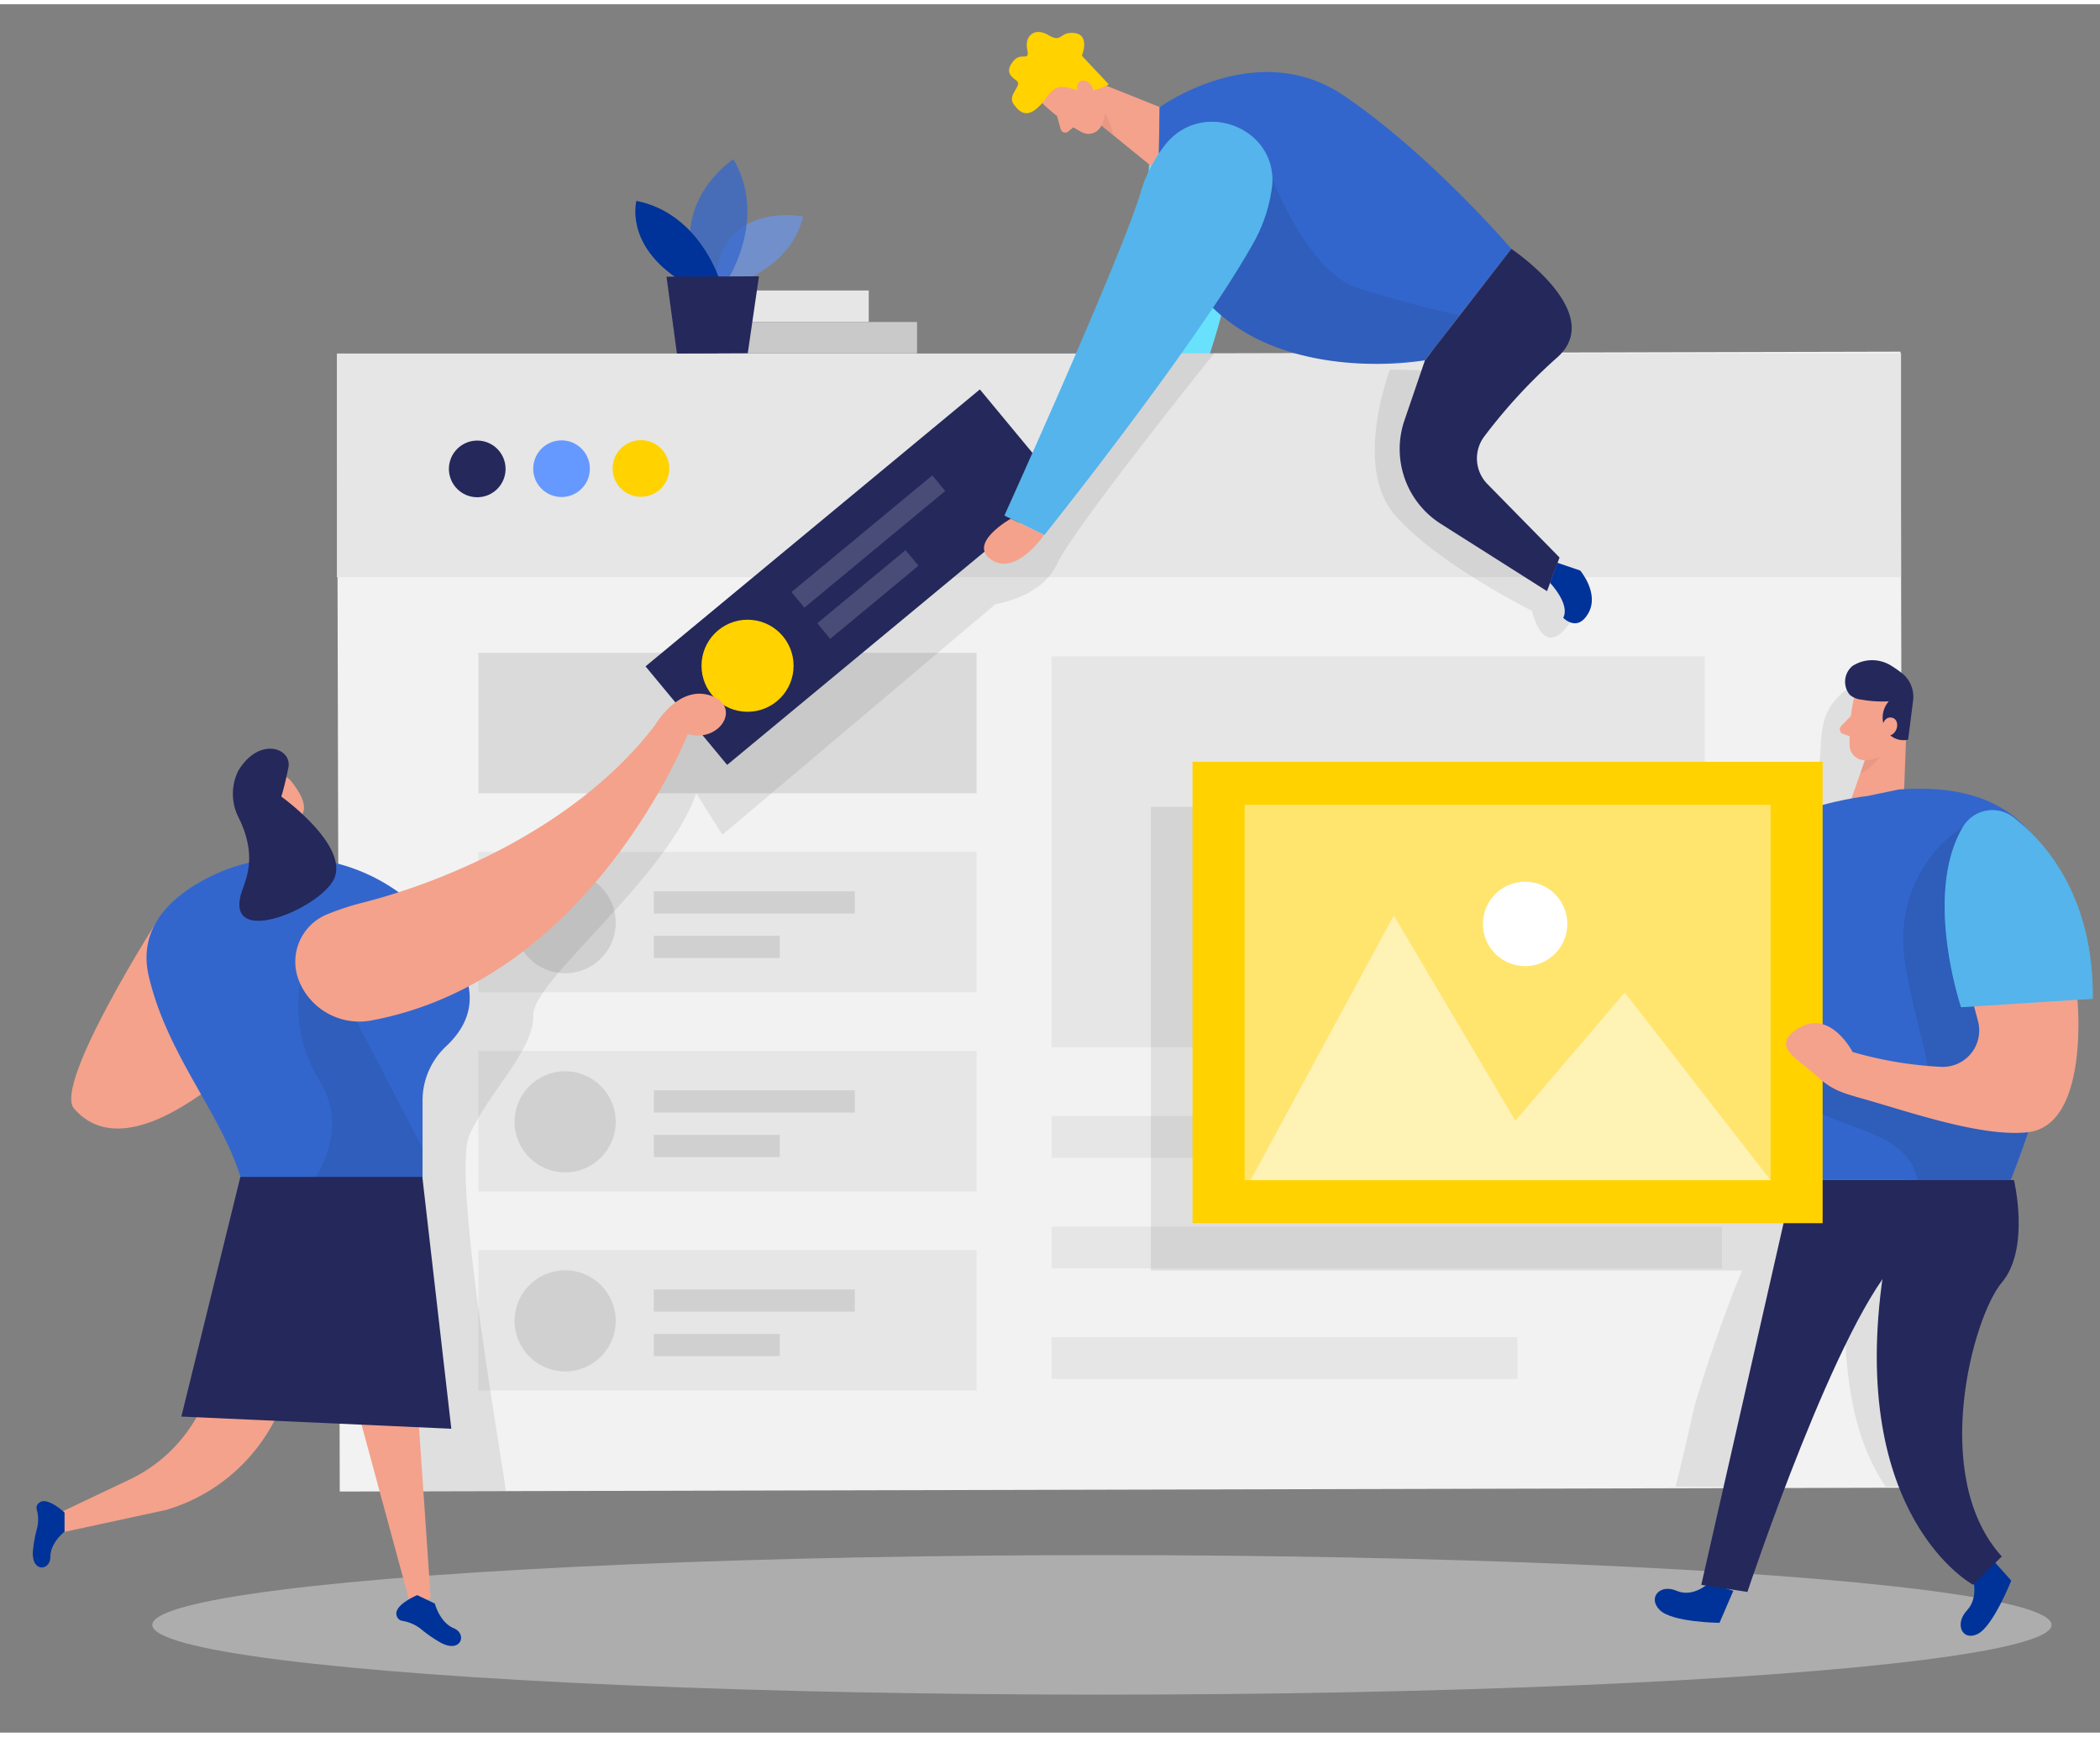 <?xml version="1.0" encoding="UTF-8" standalone="no"?>
<svg
   id="Layer_1"
   data-name="Layer 1"
   viewBox="0 0 296.458 244.008"
   width="300.904"
   height="248.888"
   class="illustration styles_illustrationTablet__1DWOa"
   version="1.1"
   sodipodi:docname="team.svg"
   inkscape:version="1.1 (c68e22c387, 2021-05-23)"
   xmlns:inkscape="http://www.inkscape.org/namespaces/inkscape"
   xmlns:sodipodi="http://sodipodi.sourceforge.net/DTD/sodipodi-0.dtd"
   xmlns="http://www.w3.org/2000/svg"
   xmlns:svg="http://www.w3.org/2000/svg">
  <rect x="0" y="0" width="296.458" height="244.008" fill="#808080" stroke="none"/>
  <defs
     id="defs175" />
  <sodipodi:namedview
     id="namedview173"
     pagecolor="#ffffff"
     bordercolor="#666666"
     borderopacity="1.0"
     inkscape:pageshadow="2"
     inkscape:pageopacity="0.0"
     inkscape:pagecheckerboard="0"
     showgrid="false"
     inkscape:zoom="2.4607843"
     inkscape:cx="158.48606"
     inkscape:cy="127.80478"
     inkscape:window-width="1271"
     inkscape:window-height="1003"
     inkscape:window-x="3250"
     inkscape:window-y="146"
     inkscape:window-maximized="0"
     inkscape:current-layer="Layer_1" />
  <title
     id="title2">_</title>
  <ellipse
     cx="155.562"
     cy="228.799"
     rx="134.06"
     ry="9.85"
     fill="#e6e6e6"
     opacity="0.45"
     id="ellipse4" />
  <path
     d="m 162.402,18.479 -1.28,28 c -3.73,7 -4.81,8.16 -6.14,8.41 v 8.38 c 3.29,0.8 6.21,1 7.93,0 6,-3.6 10.14,-21.89 10.14,-21.89 z"
     fill="#68e1fd"
     id="path6" />
  <rect
     x="47.451"
     y="49.701"
     width="220.73"
     height="160.39"
     transform="rotate(-0.14)"
     fill="#f2f2f2"
     id="rect8" />
  <rect
     x="47.562"
     y="49.309"
     width="220.81"
     height="31.58"
     fill="#e6e6e6"
     id="rect10" />
  <circle
     cx="67.372"
     cy="65.599"
     r="4"
     fill="#24285b"
     id="circle12" />
  <circle
     cx="79.272"
     cy="65.569"
     r="4"
     fill="#68e1fd"
     id="circle14"
     style="fill:#69f" />
  <circle
     cx="90.482"
     cy="65.539"
     r="4"
     fill="#ffd200"
     id="circle16" />
  <rect
     x="148.472"
     y="156.979"
     width="94.63"
     height="5.89"
     fill="#e6e6e6"
     id="rect18" />
  <rect
     x="148.472"
     y="172.579"
     width="94.63"
     height="5.89"
     fill="#e6e6e6"
     id="rect20" />
  <rect
     x="148.472"
     y="188.179"
     width="65.75"
     height="5.89"
     fill="#e6e6e6"
     id="rect22" />
  <rect
     x="148.472"
     y="92.059"
     width="92.18"
     height="55.2"
     fill="#e6e6e6"
     id="rect24" />
  <rect
     x="67.532"
     y="91.559"
     width="70.33"
     height="19.84"
     fill="#666"
     opacity="0.17"
     id="rect26" />
  <rect
     x="67.532"
     y="119.659"
     width="70.33"
     height="19.84"
     fill="#e6e6e6"
     id="rect28" />
  <circle
     cx="79.782"
     cy="129.669"
     r="7.14"
     fill="#666"
     opacity="0.17"
     id="circle30" />
  <rect
     x="92.302"
     y="125.229"
     width="28.37"
     height="3.14"
     fill="#666"
     opacity="0.17"
     id="rect32" />
  <rect
     x="92.302"
     y="131.509"
     width="17.78"
     height="3.14"
     fill="#666"
     opacity="0.17"
     id="rect34" />
  <rect
     x="67.532"
     y="147.769"
     width="70.33"
     height="19.84"
     fill="#e6e6e6"
     id="rect36" />
  <circle
     cx="79.782"
     cy="157.779"
     r="7.14"
     fill="#666"
     opacity="0.17"
     id="circle38" />
  <rect
     x="92.302"
     y="153.329"
     width="28.37"
     height="3.14"
     fill="#666"
     opacity="0.17"
     id="rect40" />
  <rect
     x="92.302"
     y="159.619"
     width="17.78"
     height="3.14"
     fill="#666"
     opacity="0.17"
     id="rect42" />
  <rect
     x="67.532"
     y="175.869"
     width="70.33"
     height="19.84"
     fill="#e6e6e6"
     id="rect44" />
  <circle
     cx="79.782"
     cy="185.879"
     r="7.14"
     fill="#666"
     opacity="0.17"
     id="circle46" />
  <rect
     x="92.302"
     y="181.439"
     width="28.37"
     height="3.14"
     fill="#666"
     opacity="0.17"
     id="rect48" />
  <rect
     x="92.302"
     y="187.719"
     width="17.78"
     height="3.14"
     fill="#666"
     opacity="0.17"
     id="rect50" />
  <path
     d="m 71.372,209.909 c 0.34,0 -7.8,-44.21 -5.09,-50.29 2.71,-6.08 9.15,-12 9,-16.89 -0.15,-4.89 18.87,-19.33 23,-31.33 l 3.7,5.85 38.55,-32.56 c 0,0 6.57,-0.94 8.71,-5.71 2.14,-4.77 22.17,-29.71 22.17,-29.71 h -10.72 l -12.1,15.8 -8.2,-3.47 -43.79,33 -2.51,9.7 c 0,0 -31.32,22.47 -41.66,34.34 -10.34,11.87 3.45,71.26 3.45,71.26 z"
     opacity="0.08"
     id="path52" />
  <rect
     x="10.541"
     y="130.121"
     width="61.29"
     height="18.06"
     transform="rotate(-39.64)"
     fill="#24285b"
     id="rect54" />
  <circle
     cx="105.532"
     cy="93.389"
     r="6.5"
     fill="#ffd200"
     id="circle56" />
  <rect
     x="33.098"
     y="135.184"
     width="25.82"
     height="2.86"
     transform="rotate(-39.64)"
     fill="white"
     opacity="0.17"
     id="rect58" />
  <rect
     x="33.097"
     y="140.902"
     width="16.18"
     height="2.86"
     transform="rotate(-39.64)"
     fill="white"
     opacity="0.17"
     id="rect60" />
  <path
     d="m 36.102,174.419 -6.53,20.85 a 21.46,21.46 0 0 1 -11.25,13 l -9.6,4.56 0.39,2.84 14.34,-3.1 a 25.25,25.25 0 0 0 15.6,-13.22 l 10.13,-20.86 z"
     fill="#f4a28c"
     id="path62" />
  <polygon
     points="101.9,250.74 90.55,208.91 101.69,205.03 104.75,249.75 "
     fill="#f4a28c"
     id="polygon64"
     transform="translate(-43.948,-24.731)" />
  <path
     d="m 61.392,225.789 c 0,0 0.66,2.65 2.66,3.48 2,0.83 1,3.71 -2,1.95 a 19.17,19.17 0 0 1 -2.65,-1.85 5.64,5.64 0 0 0 -2.69,-1.15 1,1 0 0 1 -0.73,-0.78 c -0.4,-1.46 2.92,-2.84 2.92,-2.84 z"
     fill="#68e1fd"
     id="path66"
     style="fill:#039" />
  <path
     d="m 9.112,215.639 c 0,0 -2,1.54 -2,3.56 0,2.02 -2.8,2.27 -2.45,-1 a 19,19 0 0 1 0.56,-3 5.2,5.2 0 0 0 -0.05,-2.74 0.87,0.87 0 0 1 0.39,-0.92 c 1.09,-0.9 3.55,1.4 3.55,1.4 z"
     fill="#68e1fd"
     id="path68"
     style="fill:#039" />
  <polygon
     points="82.15,146.36 81.54,139 84.57,140.22 85.64,144.52 "
     fill="#f4a28c"
     id="polygon70"
     transform="translate(-43.948,-24.731)" />
  <path
     d="m 36.772,110.129 a 2.62,2.62 0 0 1 4.38,-0.38 c 1.29,1.62 2.8,4.15 0.77,5.3 -3.11,1.76 -5.51,-2.18 -5.51,-2.18 a 4.73,4.73 0 0 1 0.36,-2.74 z"
     fill="#f4a28c"
     id="path72" />
  <path
     d="m 22.452,128.979 c 0,0 -15,23.47 -12,26.93 9.54,11 30.72,-13.74 30.72,-13.74 z"
     fill="#f4a28c"
     id="path74" />
  <path
     d="m 56.412,125.469 a 25.91,25.91 0 0 0 -29.8,-0.53 c -3.93,2.67 -7,6.67 -5.57,12.45 3.25,13.57 13.65,22.51 14,34.45 l 24.61,-1.65 v -15.37 a 10.5,10.5 0 0 1 3.36,-7.74 c 2.14,-2 4.28,-5.21 2.82,-9.63 -1.33,-3.94 -4.69,-8.51 -9.42,-11.98 z"
     fill="#68e1fd"
     id="path76"
     style="fill:#36c" />
  <path
     d="m 38.722,112.869 c 0,0 -0.7,-0.69 -1.12,0.18 -0.42,0.87 0.89,1.41 1.32,1 0.43,-0.41 -0.2,-1.18 -0.2,-1.18 z"
     fill="#f4a28c"
     id="path78" />
  <path
     d="m 44.232,131.869 c 0,0 -5.32,10.16 0.85,20.07 6.17,9.91 -5.52,19.59 -5.52,19.59 l 20.06,-1.34 v -8.76 z"
     opacity="0.08"
     id="path80" />
  <path
     d="m 33.982,125.779 c 0.47,-1.84 2.66,-5.18 -0.42,-11.2 a 7.39,7.39 0 0 1 0.06,-6.33 c 2.93,-4.94 7.65,-3.25 7.09,-0.48 -0.56,2.77 -1,4.09 -1,4.09 0,0 8.94,6.41 7.63,11.13 -1.11,4.2 -15.35,10.45 -13.36,2.79 z"
     fill="#24285b"
     id="path82" />
  <polygon
     points="107.66,225.84 69.55,224.12 77.88,190.29 103.57,190.29 "
     fill="#24285b"
     id="polygon84"
     transform="translate(-43.948,-24.731)" />
  <path
     d="m 42.312,138.109 a 7.22,7.22 0 0 1 3.74,-9.57 38,38 0 0 1 5.37,-1.76 c 10.94,-2.8 29.94,-10.41 41.1,-25.07 0,0 3.22,-5.61 7.75,-4.12 4.53,1.49 1.38,6.76 -3.18,5.44 0,0 -13.63,34.74 -44.79,40.46 a 9.19,9.19 0 0 1 -10,-5.38 z"
     fill="#f4a28c"
     id="path86" />
  <polygon
     points="207.5,48.42 196.66,39.6 195.21,34.26 207.65,39.24 "
     fill="#f4a28c"
     id="polygon88"
     transform="translate(-43.948,-24.731)" />
  <path
     d="m 154.352,16.319 a 4.84,4.84 0 0 0 0,-2.78 7.65,7.65 0 0 1 2.75,4.9 z"
     fill="#ce8172"
     opacity="0.31"
     id="path90" />
  <path
     d="m 147.272,14.089 a 25.25,25.25 0 0 0 5.5,4 2,2 0 0 0 2.72,-1 4.52,4.52 0 0 0 -0.44,-4.9 l -2,-3.19 a 3.65,3.65 0 0 0 -4.07,-1.19 c -2.77,0.71 -3.6,4.64 -1.71,6.28 z"
     fill="#f4a28c"
     id="path92" />
  <path
     d="m 149.222,15.769 0.52,1.87 a 0.66,0.66 0 0 0 1.06,0.33 l 1.2,-1 z"
     fill="#f4a28c"
     id="path94" />
  <path
     d="m 156.532,11.319 -3.8,-4.05 c 0,0 1.2,-2.91 -1,-3.2 -2.2,-0.29 -1.73,1.48 -3.72,0.29 -1.99,-1.19 -3.4,0.15 -3,2 0.4,1.85 -0.82,0.33 -1.91,1.61 -1.09,1.28 -0.71,2.06 0.35,2.77 1.06,0.71 -1.37,2 -0.34,3.4 1.03,1.4 2.3,2.29 4.73,-1.1 2.43,-3.39 3.72,0.93 8.69,-1.72 z"
     fill="#ffd200"
     id="path96" />
  <path
     d="m 152.722,12.879 c 0,0 -1.21,-1 -0.38,-1.85 0.83,-0.85 2.59,0.6 1.75,2 z"
     fill="#f4a28c"
     id="path98" />
  <path
     d="m 196.222,51.579 c 0,0 -5.27,13.68 0.71,20.55 5.98,6.87 19.34,13.51 19.34,13.51 0,0 1.71,8 5.94,0.73 l -0.82,-3.94 -12.51,-9.52 -8,-10.11 5.16,-11 z"
     opacity="0.08"
     id="path100" />
  <path
     d="m 213.362,34.539 -7.31,9.36 v 0 l -4.89,6.37 a 45.5,45.5 0 0 1 -8.59,0.47 c -8.48,-0.3 -20.94,-3 -26.37,-15.12 a 33.09,33.09 0 0 1 -2.64,-11.9 l 0.14,-9.17 c 0,0 13.7,-10 26,-1.66 12.3,8.34 23.66,21.65 23.66,21.65 z"
     fill="#68e1fd"
     id="path102"
     style="fill:#36c" />
  <path
     d="m 213.362,34.539 c 0,0 13.69,9.14 6.35,15.43 a 76.29,76.29 0 0 0 -10.14,11 5.16,5.16 0 0 0 0.41,6.77 l 10.18,10.37 -1.77,4.75 -15,-9.51 a 12.51,12.51 0 0 1 -5.14,-14.56 l 2.91,-8.52 z"
     fill="#24285b"
     id="path104" />
  <path
     d="m 206.052,43.899 -4.89,6.37 c 0,0 -3.57,0.24 -8.59,0.47 -8.48,-0.3 -20.94,-3 -26.37,-15.12 4.4,-6 10.19,-11.66 12.91,-12.28 0,0 5.1,14.39 12.72,16.78 7.44,2.34 13.94,3.75 14.25,3.82 z"
     opacity="0.08"
     id="path106" />
  <path
     d="m 179.552,25.879 c 1,-8.42 -9.87,-12.66 -15.08,-6 a 19.75,19.75 0 0 0 -3.42,6.64 c -2.66,9 -19.25,45.66 -19.25,45.66 l 5.63,2.75 c 0,0 21.09,-26.36 29.3,-40.87 a 22,22 0 0 0 2.82,-8.18 z"
     fill="#68e1fd"
     id="path108" />
  <path
     d="m 179.552,25.879 c 1,-8.42 -9.87,-12.66 -15.08,-6 a 19.75,19.75 0 0 0 -3.42,6.64 c -2.66,9 -19.25,45.66 -19.25,45.66 l 5.63,2.75 c 0,0 21.09,-26.36 29.3,-40.87 a 22,22 0 0 0 2.82,-8.18 z"
     fill="#fff"
     opacity="0.36"
     id="path110"
     style="fill:#36c" />
  <path
     d="m 142.692,72.629 c 0,0 -6.21,3.5 -2.72,5.81 3.49,2.31 7.42,-3.51 7.42,-3.51 z"
     fill="#f4a28c"
     id="path112" />
  <path
     d="m 218.812,81.679 c 0,0 2.89,3 1.87,4.94 0,0 2,2.13 3.56,-0.67 1.56,-2.8 -1.16,-6 -1.16,-6 l -3.23,-1.1 z"
     fill="#68e1fd"
     id="path114"
     style="fill:#039" />
  <path
     d="m 244.782,181.599 q -3,7.78 -5.41,15.76 c -0.32,1.06 -1.69,7.6 -2.84,11.93 h 13.33 a 56.19,56.19 0 0 1 10.41,-27.94 c 0.13,9.66 0.49,20 5.94,27.94 h 6.09 a 9.08,9.08 0 0 0 2.12,-5.25 27.57,27.57 0 0 0 -0.93,-7.85 122,122 0 0 1 -2.54,-24.19 c 0,-10.23 1.19,-20.48 0.31,-30.68 -0.53,-6.05 -2,-12.49 -6.63,-16.48 a 4.81,4.81 0 0 0 -0.62,-0.47 c 0.46,-3.6 0.69,-7.24 0.9,-10.85 l 0.64,-10.52 c 0.22,-3.57 -1.79,-9.38 -5.91,-5.37 -3.36,3.26 -2.19,7 -3,10.89 -1.28,6.08 -8.81,5.29 -13.56,5.08 -15,-0.67 -30.16,-0.29 -45.22,-0.29 h -35.39 v 65.47 h 83.47 c -0.4,0.94 -0.8,1.88 -1.16,2.82 z"
     opacity="0.08"
     id="path116" />
  <path
     d="m 241.292,222.839 c 0,0 -2.21,2.18 -4.6,1.15 -2.39,-1.03 -4.13,1 -2.37,2.73 1.76,1.73 8.42,1.79 8.42,1.79 l 1.95,-4.51 z"
     fill="#68e1fd"
     id="path118"
     style="fill:#039" />
  <path
     d="m 278.402,221.829 c 0,0 1.08,3 -0.72,4.92 -1.8,1.92 -0.68,4.4 1.5,3.34 2.18,-1.06 4.75,-7.54 4.75,-7.54 l -3.23,-3.6 z"
     fill="#68e1fd"
     id="path120"
     style="fill:#039" />
  <path
     d="m 284.312,165.999 c 0,0 2.33,9.7 -1.72,14.47 -4.05,4.77 -10.25,27.37 0,38.67 l -4.05,4 c 0,0 -17.75,-9.54 -12.69,-43.94 l -12.68,-13.21 z"
     fill="#24285b"
     id="path122" />
  <path
     d="m 253.172,165.999 -13,57.15 6.51,1 c 0,0 13,-39.17 21.61,-47.21 z"
     fill="#24285b"
     id="path124" />
  <path
     d="m 250.152,115.749 c 0,0 -13.58,5.79 -11.5,27 l 13.26,-1.13 z"
     fill="#68e1fd"
     id="path126" />
  <path
     d="m 250.152,115.749 c 0,0 -13.58,5.79 -11.5,27 l 13.26,-1.13 z"
     fill="white"
     opacity="0.36"
     id="path128" />
  <polygon
     points="305.08,137.55 308.49,127.86 313.17,124.6 312.65,138.38 "
     fill="#f4a28c"
     id="polygon130"
     transform="translate(-43.948,-24.731)" />
  <path
     d="m 263.712,105.269 a 5,5 0 0 0 2.7,-1 7.9,7.9 0 0 1 -3.8,4.36 z"
     fill="#ce8172"
     opacity="0.31"
     id="path132" />
  <path
     d="m 268.052,110.859 -4.42,0.92 c 0,0 -20.24,2.18 -21.06,13.6 -0.82,11.42 10.61,40.62 10.61,40.62 h 30.67 c 0,0 24.55,-58.16 -15.8,-55.14 z"
     fill="#68e1fd"
     id="path134"
     style="fill:#36c" />
  <path
     d="m 261.752,97.849 a 26,26 0 0 0 -0.62,7 2.12,2.12 0 0 0 2.34,1.87 4.67,4.67 0 0 0 4.1,-3 l 1.75,-3.47 a 3.79,3.79 0 0 0 -1.09,-4.23 c -2.12,-2.03 -6.04,-0.7 -6.48,1.83 z"
     fill="#f4a28c"
     id="path136" />
  <path
     d="m 277.052,116.179 c 0,0 -10.45,6.09 -8,19.88 2.45,13.79 6.48,18.53 -2.17,16.61 -8.65,-1.92 -12.21,-6.27 -12.21,-6.27 0,0 -6.23,5.08 0,8.93 6.23,3.85 14.68,3.85 16,10.67 h 13.16 c 0,0 1.06,-3 2.47,-6.75 1.41,-3.75 -9.25,-43.07 -9.25,-43.07 z"
     opacity="0.09"
     id="path138" />
  <path
     d="m 262.762,98.169 a 16.81,16.81 0 0 0 3.88,0.24 3.51,3.51 0 0 0 -0.53,3.81 2.85,2.85 0 0 0 3.26,1.6 l 0.68,-5.36 a 4.26,4.26 0 0 0 -1.63,-4.08 16.66,16.66 0 0 0 -1.66,-1.13 5.09,5.09 0 0 0 -5.27,0.19 2.9,2.9 0 0 0 -0.35,4.06 3,3 0 0 0 1.62,0.67 z"
     fill="#24285b"
     id="path140" />
  <path
     d="m 265.682,102.039 c 0,0 0.26,-1.61 1.45,-1.31 1.19,0.3 0.83,2.6 -0.84,2.59 z"
     fill="#f4a28c"
     id="path142" />
  <rect
     x="168.352"
     y="106.949"
     width="88.95"
     height="65.14"
     fill="#ffd200"
     id="rect144" />
  <rect
     x="175.702"
     y="113.019"
     width="74.26"
     height="53"
     fill="white"
     opacity="0.43"
     id="rect146" />
  <polygon
     points="257.87,182.36 273.31,164.25 293.9,190.75 220.5,190.75 240.71,153.38 "
     fill="white"
     opacity="0.49"
     id="polygon148"
     transform="translate(-43.948,-24.731)" />
  <circle
     cx="215.302"
     cy="129.839"
     r="5.96"
     fill="white"
     id="circle150" />
  <path
     d="m 293.272,140.549 c 0,0 1.73,17.71 -7,18.7 -6.56,0.74 -17.08,-3 -23.51,-4.79 -2.78,-0.8 -4.13,-1.17 -6.27,-3.12 -2.56,-2.34 -6.12,-4 -3.36,-6.23 4.91,-4 8.4,2.81 8.4,2.81 a 54.18,54.18 0 0 0 12.59,2.1 5.14,5.14 0 0 0 5.11,-6.47 l -1.62,-6.1 c 0,0 11.53,-10.8 15.66,3.1 z"
     fill="#f4a28c"
     id="path152" />
  <path
     d="m 261.292,100.469 -1.38,1.44 a 0.68,0.68 0 0 0 0.27,1.11 l 1.55,0.52 z"
     fill="#f4a28c"
     id="path154" />
  <path
     d="m 284.242,114.799 c 4.49,3.47 11.32,11.13 11.19,25.61 l -18.58,1.19 c 0,0 -5.37,-15.9 0.24,-25.42 a 4.84,4.84 0 0 1 7.15,-1.38 z"
     fill="#68e1fd"
     id="path156" />
  <path
     d="m 284.242,114.799 c 4.49,3.47 11.32,11.13 11.19,25.61 l -18.58,1.19 c 0,0 -5.37,-15.9 0.24,-25.42 a 4.84,4.84 0 0 1 7.15,-1.38 z"
     fill="#fff"
     opacity="0.36"
     id="path158"
     style="fill:#36c" />
  <rect
     x="-129.462"
     y="-49.289"
     width="28"
     height="4.43"
     transform="scale(-1)"
     fill="#c9c9c9"
     id="rect160" />
  <rect
     x="-122.642"
     y="-44.839"
     width="21.18"
     height="4.43"
     transform="scale(-1)"
     fill="#e6e6e6"
     id="rect162" />
  <path
     d="m 103.842,39.389 c 0,0 7.82,-2.14 9.53,-9.43 0,0 -12.13,-2.45 -12.48,10.07 z"
     fill="#68e1fd"
     opacity="0.58"
     id="path164"
     style="fill:#69f" />
  <path
     d="m 102.882,38.609 c 0,0 5.46,-8.65 0.65,-16.73 0,0 -9.22,5.86 -5.12,16.75 z"
     fill="#68e1fd"
     opacity="0.73"
     id="path166"
     style="fill:#36c" />
  <path
     d="m 101.472,38.619 c 0,0 -2.89,-9.13 -11.63,-10.86 0,0 -1.63,5.92 5.66,10.88 z"
     fill="#68e1fd"
     id="path168"
     style="fill:#039" />
  <polygon
     points="139.51,74.04 138.04,63.19 151.09,63.14 149.51,74 "
     fill="#24285b"
     id="polygon170"
     transform="translate(-43.948,-24.731)" />
</svg>
